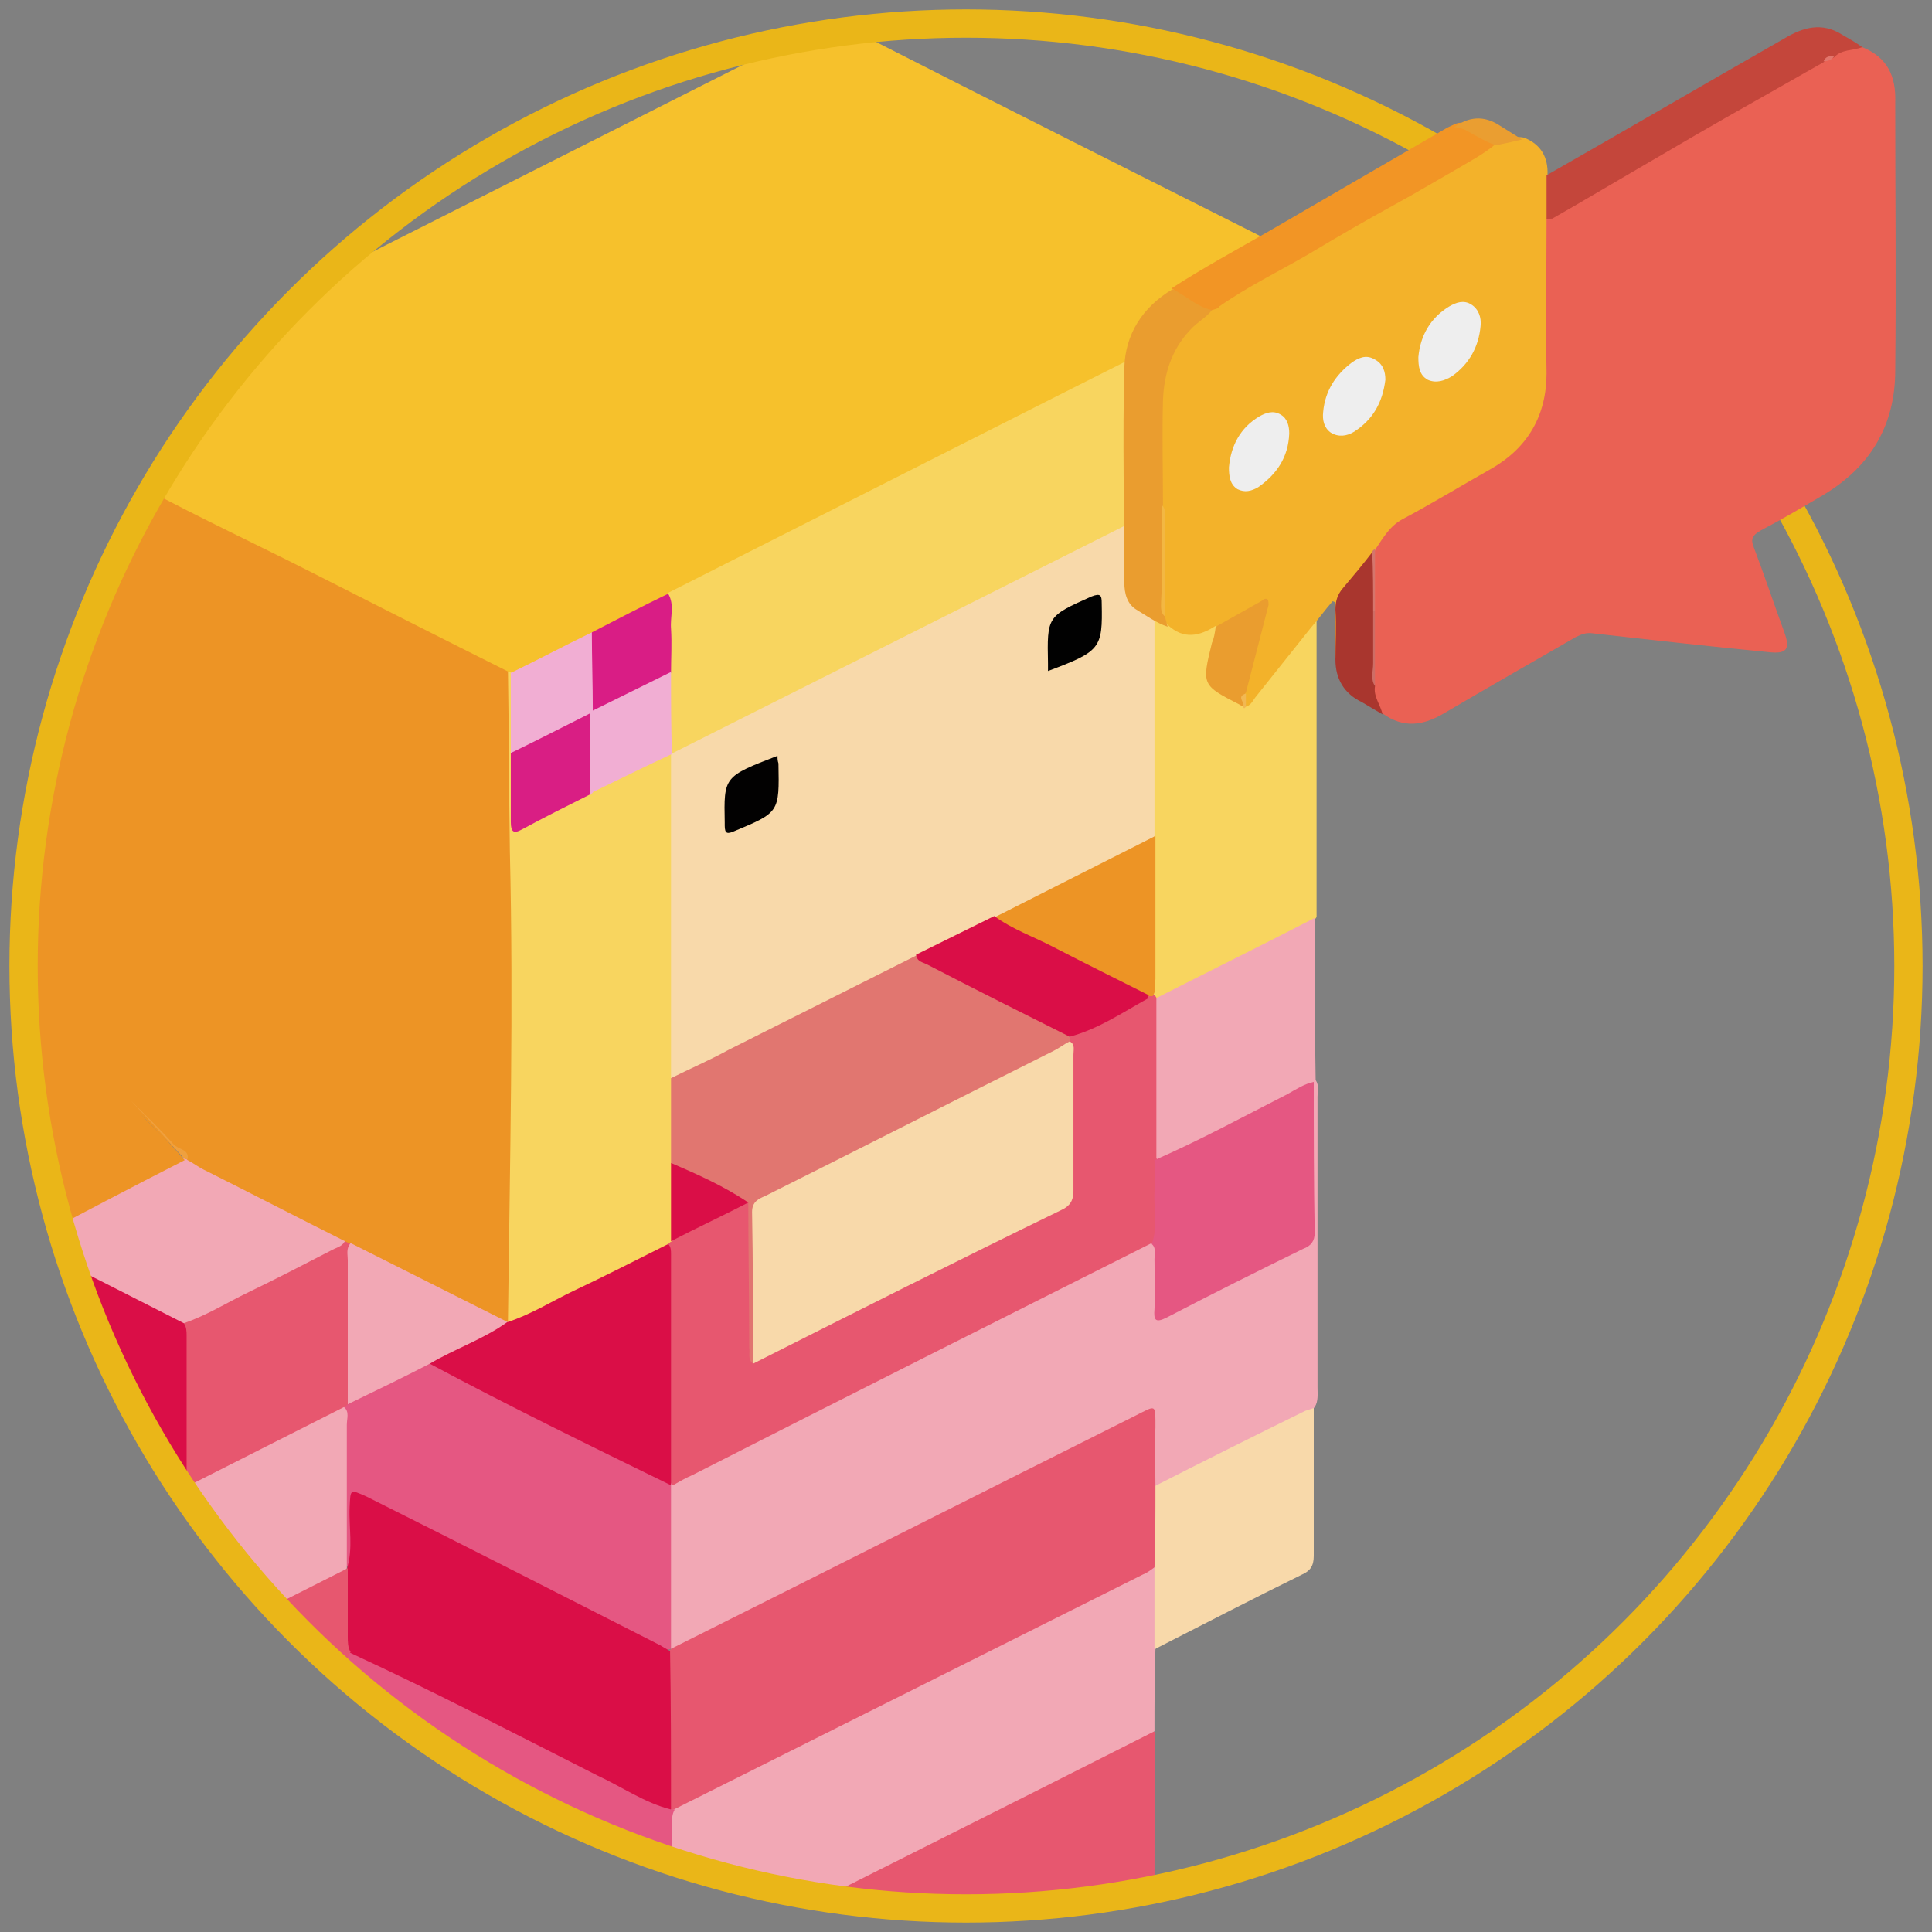 <?xml version="1.0" encoding="utf-8"?>
<!-- Generator: Adobe Illustrator 19.0.0, SVG Export Plug-In . SVG Version: 6.00 Build 0)  -->
<svg version="1.1" xmlns="http://www.w3.org/2000/svg" xmlns:xlink="http://www.w3.org/1999/xlink" x="0px" y="0px"
	 viewBox="0 0 205 205" style="enable-background:new 0 0 205 205;" xml:space="preserve">
<rect x="0" y="0" width="205" height="205" fill="#808080" stroke="none"/>
<style type="text/css">
	.st0{clip-path:url(#XMLID_43_);}
	.st1{fill:#F6C12C;}
	.st2{fill:#F8D55F;}
	.st3{fill:#ECEDEF;}
	.st4{fill:#F2A8B5;}
	.st5{fill:#E7576F;}
	.st6{fill:#F1A484;}
	.st7{fill:#E55782;}
	.st8{fill:#F8C7A9;}
	.st9{fill:#F1A485;}
	.st10{fill:#F8D9AA;}
	.st11{fill:#ED9425;}
	.st12{fill:#F1AED3;}
	.st13{fill:#D91D85;}
	.st14{fill:#6F020A;}
	.st15{fill:#530103;}
	.st16{fill:#8A030A;}
	.st17{fill:#A50613;}
	.st18{fill:#A34B47;}
	.st19{fill:#851F24;}
	.st20{fill:#F19484;}
	.st21{fill:#DA0E47;}
	.st22{fill:#EFA03E;}
	.st23{fill:#EFB09E;}
	.st24{fill:#E17670;}
	.st25{fill:#D91E84;}
	.st26{fill:#020101;}
	.st27{fill:#010101;}
	.st28{fill:#FBE9AB;}
	.st29{fill:none;stroke:#EAB618;stroke-width:3;stroke-miterlimit:10;}
	.st30{fill:#EA6154;}
	.st31{fill:#F3B22A;}
	.st32{fill:#EA9D2F;}
	.st33{fill:#F29525;}
	.st34{fill:#C4463B;}
	.st35{fill:#A9362E;}
	.st36{fill:#EA9E31;}
	.st37{fill:#F2B852;}
	.st38{fill:#CE6D65;}
	.st39{fill:#D5756C;}
	.st40{fill:#E2766C;}
	.st41{fill:#EEEEEE;}
	.st42{fill:#F3B742;}
	.st43{fill:#E2E3E5;}
	.st44{fill:#AEAEAE;}
	.st45{fill:#B1B1B1;}
	.st46{fill:#979797;}
	.st47{fill:#919191;}
	.st48{fill:#929292;}
	.st49{fill:#A5A5A5;}
	.st50{fill:#A2A2A2;}
	.st51{fill:#878787;}
	.st52{fill:#A3A3A3;}
	.st53{fill:#939393;}
	.st54{fill:#E3E2E4;}
	.st55{fill:#B3B5C8;}
	.st56{fill:#4990C7;}
	.st57{fill:#23295C;}
	.st58{fill:#242A5C;}
	.st59{fill:#ABADC0;}
	.st60{fill:#FCFDFD;}
	.st61{fill:#394E5E;}
	.st62{fill:#202F39;}
	.st63{fill:#85CEEF;}
	.st64{fill:#F7F8FB;}
	.st65{fill:#F5F7FA;}
	.st66{fill:#FCFEFD;}
</style>
<g id="Layer_2">
	<g id="XMLID_7_">
		<defs>
			<circle id="XMLID_6_" cx="102.5" cy="102.5" r="100"/>
		</defs>
		<clipPath id="XMLID_43_">
			<use xlink:href="#XMLID_6_"  style="overflow:visible;"/>
		</clipPath>
		<g id="XMLID_5_" class="st0">
			<path id="XMLID_204_" class="st1" d="M2.8,45.4c0.3-0.5,0.9-0.6,1.4-0.9c27.5-13.8,55-27.7,82.5-41.6c1.2-0.6,2-0.6,3.2,0
				c16.1,8.2,32.2,16.3,48.3,24.4c0.5,0.2,1.1,0.3,1.3,1c-0.5,0.7-1.2,0.9-1.9,1.3c-6,3-12.1,5.9-18,9C107.9,44.7,96,50.5,84.2,56.5
				c-4.4,2.3-8.8,4.4-13.2,6.8c-2.6,1.5-5.3,2.7-8,4.1c-3,1.3-5.7,3.1-8.8,4.2c-0.2,0-0.3,0-0.5,0c-4.3-1.9-8.5-4-12.7-6.2
				c-7-3.7-14.2-7.1-21.2-10.8C14.6,51.9,9.3,49.2,4,46.5c-0.4-0.2-0.8-0.4-1.1-0.7C2.8,45.7,2.7,45.5,2.8,45.4z"/>
			<path id="XMLID_203_" class="st2" d="M70.9,62.9c14-7.1,27.9-14.1,41.9-21.2c8.4-4.2,16.7-8.5,25.1-12.7c0.5-0.3,1.1-0.5,1.7-0.7
				c0,0.4,0.1,0.9,0.1,1.3c0,22.2,0,44.5,0,66.7c0,0.3,0,0.7,0,1c-0.3,0.5-0.7,0.8-1.3,1.1c-4.8,2.3-9.4,5-14.2,7.3
				c-0.5,0.3-1.1,0.6-1.7,0.4c-0.3-0.2-0.3-0.5-0.3-0.8c0-5.4-0.1-10.9,0-16.3c0.1-10.7,0-21.3,0-32c0-2-0.1-2.1-1.9-1.2
				c-10.9,5.4-21.8,10.8-32.6,16.3c-4.7,2.4-9.4,4.8-14.1,7.2c-0.7,0.3-1.3,0.8-2.2,0.7c-0.2-0.1-0.3-0.3-0.4-0.5
				c-0.4-2.8-0.1-5.5-0.2-8.3C70.7,68.5,70.5,65.7,70.9,62.9z"/>
			<path id="XMLID_202_" class="st3" d="M122.6,262c5.5,2.8,11,5.7,16.8,8.6c-2.3,1.3-4.4,2.4-6.5,3.5
				c-10.8,5.4-21.6,10.7-32.3,16.2c-11.9,6.1-23.9,12-35.8,18.1c-3.1,1.6-6.1,3.1-9.2,4.7c-1.1,0.6-2,0.6-3.1,0
				c-4.8-2.8-9.9-5-14.8-7.6c-0.9-0.5-1.7-0.5-2.6,0c-4.6,2.4-9.2,4.6-13.8,7c-0.8,0.4-1.5,0.6-2.3,0.2c-5-2.6-10.1-5.1-15.2-7.6
				c-0.2-0.1-0.5-0.2-0.6-0.6c5.3-2.7,10.6-5.5,16.1-8.3c-5.5-2.8-10.8-5.4-16.6-8.3c11.7-5.9,23-11.5,34.2-17.2
				c0.6,0.5,0.5,1.3,0.5,2c0,2,0,3.9,0,5.9c-0.1,2.2,0,4.4-0.1,6.6c-0.1,1.4,0.5,2.2,1.8,2.8c10.5,5.2,20.9,10.4,31.4,15.6
				c0.3,0.1,0.6,0.3,0.9,0.2c5.1-2.3,10.1-5,15.2-7.5c0.9-0.5,1.2-1.2,1.2-2.2c0-2.4,0-4.8-0.1-7.1c0-2,0-4.1,0-6.1
				c0-0.6,0-1.2,0.4-1.8c0.9-0.8,1.7-0.1,2.4,0.3c4.8,2.4,9.7,4.8,14.5,7.2c0.4,0.2,0.7,0.1,1.1-0.1c4.7-2.5,9.5-4.8,14.2-7.1
				c1.3-0.6,1.9-1.5,1.8-2.9c-0.1-2.3,0-4.5-0.1-6.8c0-1.9,0-3.7,0-5.6C122,263.3,122,262.5,122.6,262z"/>
			<path id="XMLID_201_" class="st4" d="M139.6,114.6c0.4,0.6,0.2,1.2,0.2,1.8c0,10.3,0,20.5,0,30.8c0,0.7,0.1,1.5-0.3,2.1
				c-0.4,0.5-0.9,0.8-1.5,1c-4.6,2.3-9.2,4.6-13.8,6.9c-0.6,0.3-1.1,0.7-1.9,0.4c-0.7-1.9-0.2-3.8-0.3-5.8c-0.1-2-0.1-2-1.8-1.1
				c-9.8,4.9-19.7,9.7-29.5,14.8c-5.9,3-11.8,6-17.7,8.9c-0.7,0.3-1.5,1.3-2.3,0c-0.4-2.2-0.2-4.4-0.2-6.6c0-3.2-0.2-6.5,0.1-9.7
				c0.3-1.1,1.3-1.5,2.2-1.9c10.4-5.2,20.8-10.3,31.1-15.6c5.4-2.8,10.8-5.5,16.2-8.2c0.7-0.3,1.3-0.9,2.2-0.6
				c0.6,0.5,0.5,1.2,0.5,1.8c0,1.3,0,2.7,0,4c0,1.8,0.1,1.8,1.6,1c3.5-1.7,7.1-3.5,10.6-5.3c4.5-2.3,3.8-1.2,3.9-6.3
				c0.1-4-0.2-8.1,0.2-12.1C139.3,114.9,139.4,114.7,139.6,114.6z"/>
			<path id="XMLID_200_" class="st4" d="M122.5,201c0,5.4,0,10.7,0.1,16.1c0,1-0.4,1.5-1.2,1.9c-4.7,2.3-9.4,4.7-14.1,7
				c-0.6,0.3-1.1,0.7-1.7,1c-0.5,0.6-1.2,1-1.9,1.4c-5.1,2.6-10.2,5.2-15.4,7.7c-4.9,2.2-9.6,4.8-14.4,7.1c-0.5,0.3-1.1,0.6-1.6,0.8
				c-0.6,0.2-1.1,0.3-1.4-0.4c-0.4-2.6-0.2-5.2-0.2-7.8c0-2.8-0.2-5.7,0.1-8.5c0.2-0.8,0.9-1.1,1.5-1.4
				c16.1-8.2,32.2-16.3,48.4-24.4C121.3,201.2,121.8,200.8,122.5,201z"/>
			<path id="XMLID_199_" class="st5" d="M122.5,201c-11.5,5.8-23.1,11.6-34.6,17.4c-5.5,2.8-11.1,5.6-16.6,8.4
				c-0.1-0.1-0.2-0.1-0.2-0.2c-0.4-0.8-0.3-1.6-0.3-2.4c0-4.8,0-9.5,0-14.3c0-0.2,0.1-0.4,0.2-0.5c3.3-1.8,6.7-3.4,10.1-5.1
				c13.1-6.5,26.1-13.3,39.2-19.8c0.7-0.4,1.4-1,2.3-0.7C122.5,189.5,122.5,195.2,122.5,201z"/>
			<path id="XMLID_198_" class="st4" d="M122.5,183.7c-16.4,8.3-32.8,16.5-49.3,24.8c-0.6,0.3-1.2,0.8-2,0.8
				c-0.5-0.5-0.5-1.1-0.5-1.7c0-4.6,0-9.2,0-13.8c0-0.5,0.1-1,0.3-1.5c0.4-0.7,1.1-1.1,1.8-1.4c16.2-8.1,32.3-16.2,48.5-24.2
				c0.5-0.3,1.2-0.9,1.6,0.1c0.1,2.7,0.6,5.5-0.3,8.2C122.5,177.9,122.5,180.8,122.5,183.7z"/>
			<path id="XMLID_197_" class="st6" d="M36.9,279c0-2.8-0.1-5.5-0.1-8.3c0-5.2,0.1-10.4,0.1-15.6c0-9.4,0-18.7,0-28.1
				c0.6-0.4,1.2,0,1.7,0.3c4.6,2.6,9.5,4.8,14.2,7.3c0.7,0.4,1.4,0.8,1.5,1.7c0.1,1.1,0.1,2.2,0.1,3.3c0,11.8,0,23.5,0,35.3
				c0,1.1,0,2.1,0.2,3.1c0.2,0.4,0.2,0.8,0.1,1.2c-0.1,2.2,0,4.3-0.1,6.5c-0.1,1.7-0.6,2.1-2.1,1.4c-5.1-2.4-10.1-5-15.2-7.6
				C37.2,279.3,37.1,279.1,36.9,279z"/>
			<path id="XMLID_196_" class="st7" d="M53.9,235.7c-2.6-1.6-5.4-2.8-8.1-4.2c-2.9-1.5-5.9-3-8.9-4.5c-2.8-1.4-5.6-2.9-8.4-4.3
				c-0.1-0.9,0.7-1.1,1.3-1.5c1.5-0.8,3-1.6,4.6-2.3c1.6-0.6,2.1-1.7,2-3.3c-0.1-1.9-0.3-3.9,0.2-5.8c0.1-0.2,0.2-0.3,0.4-0.3
				c0.8-0.1,1.4,0.3,2,0.6c4.1,2,8.1,4.1,12.1,6.2c6,3.1,12.1,6.1,18.1,9.1c0.6,0.3,1.3,0.6,1.8,1.2c0,0,0.1,0.1,0.1,0.1
				c0,5.8,0,11.5-0.1,17.3c-0.1,0-0.1,0.1-0.2,0.1c-0.6,0.1-1.1-0.2-1.6-0.4c-4.7-2.4-9.5-4.7-14.2-7.1
				C54.7,236.4,54.2,236.1,53.9,235.7z"/>
			<path id="XMLID_195_" class="st8" d="M88.2,235.7c5.5-2.9,11.2-5.4,16.7-8.5c0.2-0.1,0.4-0.1,0.6-0.2c0,7.9,0,15.7,0,23.6
				c0,0.7-0.1,1.3,0.2,2c0,0.2-0.1,0.3-0.2,0.4c-3.4,2-7.1,3.6-10.6,5.4c-1.8,0.9-3.5,1.8-5.3,2.7c-0.6,0.3-1.4,0.8-1.7-0.4
				c-0.3-1.7-0.1-3.3-0.1-5c0-5.9,0-11.7,0-17.6C87.7,237.3,87.6,236.4,88.2,235.7z"/>
			<path id="XMLID_194_" class="st4" d="M2.8,45.4c0,0.1,0.1,0.2,0.1,0.3c0.7,0.9,0.4,1.9,0.4,2.9c0,26.5,0,53,0,79.6
				c0,2.7,0,2.8,2.5,1.4c4.3-2.3,8.7-4.6,13.2-6.7c0.2-0.1,0.4-0.1,0.5-0.1c0.6,0,1.2,0.3,1.7,0.6c4.6,2.3,9.2,4.6,13.8,6.9
				c0.6,0.3,1.4,0.5,1.6,1.3c-0.1,0.8-0.7,1.1-1.3,1.4c-4.8,2.4-9.5,4.8-14.3,7.2c-0.5,0.3-1.1,0.5-1.8,0.4c-4-1.7-7.9-3.9-11.8-5.8
				c-1.3-0.6-2.6-1.3-3.8-1.9c-0.6,0.5-0.4,1.1-0.4,1.6c0,4.2,0,8.3,0,12.5c0,0.7,0.1,1.4-0.3,2.1c-0.1,0.2-0.3,0.2-0.5,0.2
				c0-6.3,0-12.7,0-19c0-27.6,0-55.3,0-82.9C2.6,46.8,2.3,46,2.8,45.4z"/>
			<path id="XMLID_193_" class="st7" d="M2.6,149.4c0.1,0,0.2,0,0.3,0c0.1,0.1,0.1,0.2,0.2,0.2c0.3,0.6,0.3,1.2,0.3,1.8
				c0,5,0,10,0,15c-0.1,5,0,10-0.1,15c0,1.5,0.5,2.3,1.8,3c4.5,2.2,9.1,4.4,13.5,6.8c0.5,0.3,1.1,0.5,1.4,1.1
				c0.1,0.2,0.2,0.4,0.2,0.6c0.1,5.3,0.2,10.6-0.1,16c-0.6,1.3-1.5,0.5-2.2,0.2c-3.8-1.9-7.6-3.8-11.4-5.7c-1.3-0.7-2.8-1.1-3.8-2.3
				c-0.4-0.4-0.2-1-0.2-1.4C2.6,182.9,2.6,166.1,2.6,149.4z"/>
			<path id="XMLID_192_" class="st3" d="M105.7,252.6c5.7-2.7,11.4-5.4,17.1-8.1c0.5-0.3,1-0.4,1.6-0.1c5.3,2.7,10.5,5.3,15.8,7.9
				c0.1,0,0.1,0.2,0.4,0.5c-6,2.8-12,5.7-18,8.5c-0.7,0.3-1.2-0.1-1.7-0.4c-2.5-1.3-5.1-2.5-7.5-3.8c-2.3-1-4.5-2.2-6.7-3.3
				c-0.5-0.2-1.1-0.4-1.1-1.1C105.6,252.7,105.7,252.7,105.7,252.6z"/>
			<path id="XMLID_191_" class="st9" d="M2.8,201c5.1,2.5,10.3,5.1,15.4,7.6c0.5,0.3,1,0.7,1.7,0.7c0.2,0.1,0.3,0.3,0.4,0.5
				c0.4,3.5,0.1,7,0.2,10.4c0,1.4,0,2.9,0,4.3c0,0.7,0,1.5-0.5,2c-3-1.1-5.8-2.8-8.7-4.2c-2.4-1.2-4.7-2.4-7.2-3.5
				c-0.9-0.4-1.3-1-1.3-2.1C2.8,211.6,2.8,206.3,2.8,201z"/>
			<path id="XMLID_190_" class="st10" d="M122.5,175c0-2.9,0-5.8,0-8.7c-0.4-0.3-0.5-0.8-0.5-1.2c-0.1-2-0.1-4.1,0-6.1
				c0-0.5,0.1-1,0.5-1.3c5.3-2.7,10.7-5.4,16-8c0.3-0.1,0.6-0.2,0.9-0.3c0,5.2,0,10.4,0,15.7c0,1.1-0.4,1.6-1.3,2
				C133,169.6,127.8,172.3,122.5,175z"/>
			<path id="XMLID_189_" class="st4" d="M122.5,106c5.7-2.9,11.4-5.7,17-8.6c0,5.7,0,11.5,0.1,17.2c0,0-0.1,0.1-0.1,0.1
				c-1,1-2.2,1.5-3.4,2.1c-3.9,2.1-7.9,4-11.9,5.9c-0.7,0.3-1.5,1-2.1-0.3c-0.3-5.1-0.1-10.2-0.1-15.3
				C122,106.8,122.2,106.3,122.5,106z"/>
			<path id="XMLID_188_" class="st10" d="M19.8,226.6c0-5.7,0-11.3,0-17c0.3-0.5,0.7-0.8,1.2-1.1c4.7-2.4,9.5-4.7,14.2-7.2
				c0.6-0.3,1.4-1,2,0.1c0.2,2.3,0.1,4.6,0.1,7c0,0.5-0.1,0.9-0.4,1.2c0,2.3-0.1,4.7,0,7c0.1,1.2-0.4,1.7-1.4,2.3
				c-2.3,1.2-4.9,2.1-7,3.7c-1.8,0.2-3,1.5-4.6,2.1C22.5,225.3,21.3,226.3,19.8,226.6z"/>
			<path id="XMLID_187_" class="st8" d="M113.5,256.7c3,1.5,6,3.1,9,4.6c0,0.1,0,0.2,0,0.4c-0.3,0.4-0.7,0.7-1.2,0.9
				c-4.9,2.4-9.8,4.9-14.7,7.4c-0.3,0.1-0.6,0.3-0.9,0.3c-0.2,0-0.3,0-0.5,0c-2.9-1.2-5.7-2.6-8.3-4.2c-0.1-0.2-0.1-0.3-0.1-0.5
				c0.4-0.7,1.1-0.9,1.7-1.2C103.5,261.9,108.6,259.4,113.5,256.7z"/>
			<path id="XMLID_186_" class="st6" d="M105.5,270c5.2-2.6,10.5-5.3,15.7-7.9c0.4-0.2,0.8-0.3,1.2-0.4c0,0.1,0,0.2,0.1,0.3
				c0,2.7-0.1,5.4-0.1,8.1c-0.2,0.4-0.5,0.7-0.9,0.9c-4.8,2.4-9.7,4.9-14.5,7.2c-0.6,0.3-1.4,0.7-1.8-0.3c-0.3-2.2-0.1-4.5-0.1-6.7
				C105.1,270.8,105.2,270.4,105.5,270z"/>
			<path id="XMLID_185_" class="st11" d="M36.6,131.7c-5-2.5-10-5.1-15-7.6c-0.6-0.3-1.1-0.7-1.7-1c-1.8-1.6-3.5-3.4-5-4.9
				c1.4,1.5,3.2,3.1,4.7,4.9c-5.5,2.8-11,5.7-16.7,8.7c0-0.9,0-1.5,0-2.1c0-26.9,0-53.7,0-80.6c0-1.1,0-2.2,0.1-3.3
				c4.3,1.8,8.4,4,12.5,6.1c5.8,3.1,11.8,5.9,17.7,8.9c6.9,3.5,13.8,7,20.8,10.5c0.5,0.5,0.5,1.2,0.5,1.9
				c-0.3,10.2,0.6,20.4,0.4,30.6c-0.1,5,0.1,10,0,15c-0.1,6.5-0.4,13.1-0.3,19.6c0,0.4,0,0.9-0.1,1.3c-0.4,1.2-1.2,0.7-1.9,0.4
				c-4.1-2-8.2-4-12.2-6.1c-1-0.5-1.9-1.1-2.9-1.6C37,132.2,36.8,131.9,36.6,131.7z"/>
			<path id="XMLID_184_" class="st2" d="M53.9,140.3c0-0.1,0-0.2,0-0.3c0.2-16.6,0.6-33.2,0.2-49.7C54,84,54,77.6,53.9,71.3
				c0.1,0,0.2,0,0.3,0c0.5,0.5,0.5,1.2,0.5,1.8c0,2.1,0.1,4.3,0,6.4c0,2.2,0,4.4,0,6.7c0,1.1,0.3,1.4,1.4,0.9c2-1,4.1-2.1,6.1-3.1
				c0.2-0.1,0.4-0.2,0.7-0.3c2.2-1,4.4-2.2,6.6-3.2c0.6-0.3,1.1-0.8,1.9-0.5l0,0c0.5,0.5,0.5,1.2,0.5,1.9c0,10.8,0.1,21.6,0,32.4
				c0.1,3,0.1,6,0,9c0,2.7,0.2,5.4-0.1,8c-0.1,0.3-0.2,0.5-0.4,0.8c-0.2,0.2-0.4,0.4-0.6,0.5c-5.2,2.7-10.3,5.2-15.6,7.8
				c-0.3,0.1-0.6,0.2-1,0.1C54,140.4,53.9,140.4,53.9,140.3z"/>
			<path id="XMLID_183_" class="st12" d="M54.2,79.9c0-2.8,0-5.7,0-8.5c2.9-1.4,5.7-2.9,8.6-4.3c0.7,0.5,0.6,1.3,0.6,2
				c0,2.1,0.1,4.2,0,6.3c0.1,2.3,0,4.5,0,6.8c0,0.7,0,1.3-0.5,1.9c-0.1,0.1-0.2,0.2-0.3,0.3c-0.8-0.8-0.4-1.9-0.5-2.9
				c-0.1-1.3,0-2.6,0-3.8c0-0.9-0.3-1.1-1.1-0.7c-1.6,0.9-3.3,1.6-4.9,2.5C55.6,79.8,55,80.4,54.2,79.9z"/>
			<path id="XMLID_182_" class="st13" d="M62.9,75.4c0-2.8-0.1-5.6-0.1-8.3c2.7-1.4,5.4-2.8,8.1-4.1c0.7,1.2,0.2,2.4,0.3,3.7
				c0.1,1.6,0,3.2,0,4.7c-2.4,1.8-5,3-7.7,4.2C63.3,75.6,63,75.5,62.9,75.4z"/>
			<path id="XMLID_181_" class="st10" d="M71.2,114.4c0-11.5,0-22.9,0-34.4c16.5-8.3,33-16.6,49.5-24.9c1.8-0.9,1.8-0.9,1.8,1.1
				c0,10.8,0,21.7,0,32.5c-0.4,0.7-1.1,1-1.8,1.4c-5,2.5-10.1,5-15.1,7.6c-2.8,1.2-5.4,2.9-8.2,4.2c-8.1,4.2-16.3,8.2-24.5,12.3
				C72.4,114.4,71.9,114.8,71.2,114.4z"/>
			<path id="XMLID_180_" class="st5" d="M70.9,132c0.1-0.1,0.2-0.2,0.4-0.3c0.2-0.5,0.7-0.8,1.2-1.1c1.9-0.9,3.7-1.9,5.6-2.8
				c0.6-0.3,1.3-0.7,1.8,0.2c0.3,4.5,0.1,9.1,0.2,13.6c0,0.7-0.2,1.3,0.2,1.9c0.7,0.4,1.2-0.1,1.7-0.4c9.9-5,19.8-9.9,29.8-14.9
				c1.3-0.6,1.8-1.4,1.8-2.8c-0.1-5,0.1-10-0.1-15c0-0.2,0-0.3,0.1-0.5c2.7-1.6,5.7-2.7,8.4-4.4c0.2,0,0.3,0,0.5,0.1
				c0.1,0.1,0.2,0.2,0.2,0.3c0,5.7,0,11.3,0,17c0.4,0.5,0.5,1.1,0.5,1.7c0,1.8,0,3.6,0,5.4c0,0.7,0,1.5-0.8,1.8
				c-16.3,8.2-32.6,16.4-48.9,24.7c-0.7,0.3-1.4,0.7-2.1,1.1c-0.1-0.1-0.2-0.2-0.2-0.2c-0.4-0.7-0.3-1.4-0.3-2.1
				c0-7.2,0-14.4,0-21.6C70.7,133.2,70.7,132.6,70.9,132z"/>
			<path id="XMLID_179_" class="st11" d="M122.3,105.7c-0.1,0-0.3,0-0.4,0c-0.7,0.2-1.2-0.2-1.7-0.4c-4.3-2.2-8.7-4.3-13-6.5
				c-0.7-0.3-1.5-0.6-1.6-1.5c5.7-2.9,11.3-5.7,17-8.6c0,5.1,0,10.2,0,15.2C122.5,104.5,122.7,105.2,122.3,105.7z"/>
			<path id="XMLID_178_" class="st12" d="M62.9,75.4c2.8-1.4,5.5-2.7,8.3-4.1c0,2.9,0,5.8,0.1,8.7c-2.8,1.3-5.6,2.7-8.3,4
				C62.9,81.1,62.9,78.3,62.9,75.4z"/>
			<path id="XMLID_177_" class="st14" d="M36.9,279c0.7-0.2,1.2,0.3,1.7,0.5c4.7,2.3,9.3,4.7,14,7c1.2,0.6,1.6,0.5,1.6-0.9
				c0-2.2-0.2-4.4,0.1-6.6c0.3-0.2,0.6-0.2,0.9-0.1c2.4,1.1,4.8,2.3,7.1,3.6c0.2,0.1,0.4,0.4,0.5,0.6c0.4,2.1,0.2,4.2,0.2,6.3
				c0,1.3,0.4,2.1,1.6,2.6c1.7,0.8,3.4,1.9,5.1,2.7c0.7,0.3,1.4,0.7,1.6,1.6c0.2,2.1,0.1,4.2,0,6.3c0,0.6,0.1,1.4-0.9,1.5
				c-7.6-3.8-15.3-7.6-22.9-11.4c-3.2-1.6-6.3-3.2-9.5-4.8c-0.9-0.4-1.2-0.9-1.2-1.9C37,283.7,36.9,281.3,36.9,279z"/>
			<path id="XMLID_176_" class="st15" d="M96.8,265.7c0,0.1,0,0.2,0.1,0.3c0.8,1.6,0.5,3.4,0.3,5c-0.2,2.3,0.7,3.5,2.8,4.4
				c1.9,0.8,3.8,1.5,5.3,2.9c0.1,0.2,0.2,0.4,0.2,0.5c0.2,2.2,0.1,4.4,0.1,6.6c0,0.5,0,1.1-0.5,1.5c-5.1-2.5-10.2-5-15.3-7.5
				c-0.4-0.2-0.9-0.4-1.3-0.6c-0.3-0.1-0.6-0.1-0.9-0.2c-2.7-1.4-5.3-2.6-8-4c-2.5-0.9-4.8-2.2-7.2-3.4c-0.7-0.3-1.3-0.8-1.6-1.6
				c-0.3-2.5-0.3-5,0-7.6c0.7-1.2,1.6-0.4,2.3-0.1c4.4,2.1,8.7,4.3,13.1,6.5c0.5,0.3,1,0.7,1.7,0.5c0.4-1.9,0.1-3.7,0.2-5.6
				c0.1-2,0.5-2.3,2.3-1.3C92.5,263.3,95,264,96.8,265.7z"/>
			<path id="XMLID_175_" class="st6" d="M87.9,278.4c0.3,0,0.5,0.2,0.7,0.5c-0.7,1.3-0.2,2.7-0.3,4c-0.1,1.5,0,3,0,4.4
				c-0.2,0.4-0.5,0.7-0.9,0.9c-5.3,2.6-10.5,5.4-16,7.9c-0.2,0-0.3-0.1-0.4-0.2c-2-1-3.9-2.3-6-3.1c-1.9-0.8-2.5-1.9-2.3-3.9
				c0.1-2,0.2-4-0.1-6c0.1-0.1,0.3-0.1,0.5-0.1c2.4,0.9,4.6,2.2,6.8,3.3c1,0.5,1.9,0.5,3,0C77.7,283.4,82.8,280.9,87.9,278.4z"/>
			<path id="XMLID_174_" class="st16" d="M105.6,278.4c4.8-2.4,9.7-4.8,14.5-7.2c0.8-0.4,1.6-0.8,2.4-1.1c0,2.5,0,5.1,0.1,7.6
				c0,0.7-0.2,1.1-0.9,1.4c-5.3,2.6-10.5,5.3-15.8,7.9c-0.8-0.1-0.5-0.7-0.5-1.1c0-2.3,0-4.6,0-6.9
				C105.4,278.8,105.4,278.6,105.6,278.4z"/>
			<path id="XMLID_173_" class="st17" d="M71.2,295.9c5.7-2.9,11.3-5.7,17-8.6c0,2.5,0,5.1,0.1,7.6c0,0.6-0.2,1-0.8,1.3
				c-5.3,2.7-10.7,5.4-16,8c-0.1,0-0.2,0-0.3,0C70.9,301.5,71,298.7,71.2,295.9z"/>
			<path id="XMLID_172_" class="st18" d="M105.5,278.6c0,2.3,0,4.5,0,6.8c0,0.5-0.2,1.1,0.3,1.6c-0.2,0.2-0.4,0.4-0.7,0
				c0-2.8,0-5.6,0-8.4C105.3,278.5,105.4,278.5,105.5,278.6z"/>
			<path id="XMLID_171_" class="st19" d="M71.2,295.9c0,2.8,0,5.6,0,8.4c-0.3,0.1-0.6,0-0.8-0.3c0.6-0.4,0.4-1.1,0.4-1.7
				c0-2.2,0-4.3,0.1-6.5C71,295.9,71.1,295.9,71.2,295.9z"/>
			<path id="XMLID_170_" class="st5" d="M122.6,157.7c0,2.9,0,5.8-0.1,8.6c-0.4,0.3-0.8,0.6-1.3,0.8c-16.6,8.3-33.1,16.6-49.7,24.9
				c-0.2,0.1-0.4,0-0.5-0.2c-0.3-0.5-0.3-1-0.3-1.5c0-4.6,0-9.2,0-13.8c0-0.4,0-0.8,0.2-1.1c0.1-0.2,0.2-0.4,0.4-0.5
				c16.4-8.2,32.8-16.5,49.2-24.7c2.2-1.1,2.1-1.3,2.1,1.3C122.5,153.6,122.6,155.6,122.6,157.7z"/>
			<path id="XMLID_169_" class="st7" d="M71.2,157.7c0,5.7,0,11.5,0,17.2c0,0-0.1,0.1-0.1,0.1c-0.9,0.2-1.5-0.4-2.2-0.7
				c-9.7-4.8-19.5-9.7-29.1-14.7c-0.3-0.2-0.7-0.3-1-0.5c-0.8-0.5-1.2-0.2-1.2,0.7c0,1.6,0,3.2,0,4.8c0,0.5,0,1-0.3,1.4
				c-0.4,0.4-0.6,0.1-0.7-0.2c-0.4-1.4-0.2-2.7-0.2-4.1c0-4,0-8.1,0-12.1c0-0.3,0-0.6,0.2-0.8c2.9-1.6,5.7-3.4,8.9-4.4
				c0.6,0.1,1.1,0.4,1.7,0.7c7.4,3.7,14.7,7.4,22.1,11c0.7,0.3,1.4,0.6,1.9,1.3C71.2,157.6,71.2,157.7,71.2,157.7z"/>
			<path id="XMLID_168_" class="st7" d="M122.2,132c0.7-1.8,0.2-3.7,0.3-5.5c0.1-1.1,0-2.3,0-3.4c4.8-2.1,9.4-4.6,14.1-7
				c0.9-0.5,1.8-1.1,2.8-1.3c0,5.3,0,10.6,0.1,16c0,0.9-0.4,1.4-1.2,1.7c-4.9,2.4-9.7,4.8-14.5,7.3c-1.2,0.6-1.4,0.3-1.3-0.9
				c0.1-1.8,0-3.5,0-5.3C122.5,133,122.7,132.4,122.2,132z"/>
			<path id="XMLID_167_" class="st20" d="M88.1,269.9c-5.1-2.6-10.3-5.2-15.4-7.7c-0.5-0.2-0.9-0.7-1.5-0.6
				c-0.6-0.6-0.5-1.4-0.5-2.2c0-4.4,0-8.8,0-13.3c0-0.8,0-1.6,0.5-2.2c0,0,0,0,0,0c5.1-2.6,10.2-5.1,15.4-7.7c0.5-0.3,1-0.7,1.7-0.7
				c0,8.6,0,17.2,0,25.8C88.4,264.3,88.6,267.1,88.1,269.9z"/>
			<path id="XMLID_166_" class="st7" d="M71.2,192c0.1,0,0.2,0,0.4,0c-0.3,0.5-0.3,1-0.3,1.6c0,5.2,0,10.5,0,15.7
				c-0.1,0-0.2,0-0.3,0c-0.9,0.3-1.5-0.3-2.2-0.6c-9.5-4.7-19-9.5-28.5-14.3c-0.2-0.1-0.5-0.3-0.7-0.4c-1.6-0.8-1.8-0.7-1.8,1.1
				c0,4.1,0,8.2,0,12.3c0,0.8,0.2,1.6-0.4,2.2c-0.1,0-0.2,0-0.3,0c0-2.9-0.1-5.7-0.1-8.6c-0.4-0.5-0.4-1.1-0.4-1.7
				c0-5.2-0.1-10.4,0-15.5c0.1-2.8-0.4-5.6,0.3-8.3c0.6-0.7,1.3-0.4,2,0c8.4,4.3,17,8.3,25.3,12.8C66.3,189.5,68.9,190.5,71.2,192z"
				/>
			<path id="XMLID_165_" class="st21" d="M37.2,209.7c0-5.2,0-10.3,0-15.5c0-1.4,0.3-1.6,1.6-1c10.7,5.4,21.4,10.8,32.2,16.1
				c0.2,0.5,0.3,0.9,0.3,1.4c0,5.3,0,10.5,0,15.8c-0.6,0.1-1-0.3-1.5-0.6C58.8,220.6,48,215.1,37.2,209.7z"/>
			<path id="XMLID_164_" class="st10" d="M71.2,244c0,5.9,0,11.8,0,17.6c0,2.8,0,5.6,0,8.3c-0.2,0.6-0.7,0.8-1.2,1.1
				c-4.6,2.3-9.3,4.7-13.9,7c-0.5,0.2-1,0.6-1.6,0.3c-1.1-0.3-0.6-1.2-0.6-1.8c0-13.6,0-27.3,0-40.9c3.3,1.3,6.3,3.1,9.4,4.6
				C65.9,241.4,68.4,243,71.2,244z"/>
			<path id="XMLID_163_" class="st17" d="M54.5,278.3c5.6-2.8,11.1-5.6,16.7-8.3c2.8,1.6,5.6,3.1,8.6,4.3c-1.2,1.4-3.1,1.9-4.6,2.8
				c-3.6,2-7.3,3.7-10.9,5.5c-0.4,0.2-0.9,0.4-1.4,0.4c-0.1,0-0.3,0-0.4,0c-2.7-1.3-5.4-2.6-8.2-4C54.4,278.8,54.4,278.6,54.5,278.3
				z"/>
			<path id="XMLID_162_" class="st16" d="M88.1,269.9c0-2.8,0.1-5.7,0.1-8.5c5.8-2.9,11.5-5.8,17.3-8.8c2.7,1.3,5.3,2.7,8,4
				c0.2,0.9-0.7,0.9-1.2,1.1c-5.2,2.6-10.3,5.3-15.5,7.9c-2.7-1.3-5.4-2.5-8.3-3.9c0,2.3,0,4.4,0,6.5
				C88.5,268.8,88.8,269.5,88.1,269.9z"/>
			<path id="XMLID_161_" class="st5" d="M36.9,149c-0.1,0.1-0.2,0.2-0.3,0.3c-0.1,0.7-0.8,0.9-1.3,1.2c-4.6,2.3-9.2,4.6-13.8,6.9
				c-0.5,0.3-1.1,0.7-1.7,0.3c-0.1-0.2-0.2-0.3-0.3-0.5c-0.2-5.6-0.3-11.2,0-16.8c2.4-0.8,4.6-2.2,6.9-3.3c2.9-1.4,5.8-2.9,8.7-4.4
				c0.5-0.3,1.2-0.4,1.5-1c0.2,0.1,0.4,0.2,0.6,0.3c0.3,0.9,0.2,1.9,0.2,2.8c0,4,0,7.9,0,11.9C37.4,147.5,37.5,148.3,36.9,149z"/>
			<path id="XMLID_160_" class="st21" d="M19.5,140.4c0.3,0.4,0.3,0.9,0.3,1.4c0,5.3,0,10.5,0,15.8c-0.7,0.4-1.2-0.1-1.7-0.3
				c-4.6-2.3-9.3-4.6-13.9-6.9c-0.5-0.2-1-0.5-1.3-1c0,0,0,0,0,0c0-5.7,0-11.4,0-17.4C8.5,134.8,14,137.6,19.5,140.4z"/>
			<path id="XMLID_159_" class="st22" d="M19.6,123c-1.9-2.1-3.8-4.2-5.7-6.2c0,0,0,0,0,0c1.5,1.5,3.1,3,4.5,4.6
				c0.5,0.6,1.7,0.5,1.5,1.6C19.8,123,19.7,123,19.6,123z"/>
			<path id="XMLID_158_" class="st4" d="M36.9,183.7c0,5.8-0.1,11.6-0.1,17.3c-5.6,2.9-11.3,5.7-16.9,8.6c0-0.1,0-0.2,0-0.3
				c0-5.8,0-11.5,0-17.3c0-0.1,0.1-0.1,0.1-0.2c1.3-1,2.9-1.6,4.4-2.4c3.5-1.8,7-3.5,10.5-5.2C35.5,183.9,36.1,183.4,36.9,183.7z"/>
			<path id="XMLID_157_" class="st7" d="M2.9,149.3c4.8,2.4,9.7,4.8,14.5,7.1c0.8,0.4,1.6,0.7,2.4,1.1c0,0,0.1,0.1,0.1,0.1
				c0.4,0.3,0.5,0.8,0.5,1.2c0,5.2,0.2,10.3-0.1,15.5c-0.2,0.7-0.7,0.8-1.3,0.5c-5.4-2.7-10.9-5.1-16-8.2
				C2.9,160.9,2.9,155.1,2.9,149.3z"/>
			<path id="XMLID_156_" class="st21" d="M2.9,166.8c0.7-0.1,1.1,0.3,1.7,0.6c5.1,2.5,10.2,5.1,15.3,7.6c0.1,0.1,0.1,0.2,0.2,0.3
				c0.3,0.6,0.3,1.2,0.3,1.8c0,4.3,0,8.6,0,13c0,0.7,0,1.4-0.5,2.1c0,0,0,0,0,0c-1.2,0-2-0.9-3-1.4c-4.2-2.1-8.4-4.2-12.7-6.3
				c-1-0.5-1.4-1-1.4-2.2C2.9,177.1,2.9,171.9,2.9,166.8z"/>
			<path id="XMLID_155_" class="st20" d="M105.2,278.4c-2.5-1.2-5-2.5-7.6-3.7c-0.6-0.3-0.8-0.7-0.8-1.3c0-2.5,0.1-5,0.1-7.4
				c2.8,1.3,5.5,2.7,8.3,4C105.4,272.8,105.5,275.6,105.2,278.4z"/>
			<path id="XMLID_154_" class="st23" d="M105.2,278.4c0-2.8,0-5.6,0-8.4c0.1,0,0.2,0,0.4,0c0,2.8,0,5.6,0,8.4c0,0.1,0,0.2-0.1,0.2
				c0,0-0.1,0-0.1,0s-0.1,0-0.1,0C105.2,278.6,105.2,278.5,105.2,278.4z"/>
			<path id="XMLID_153_" class="st4" d="M36.9,149c0-5.1,0-10.2,0-15.3c0-0.6-0.2-1.2,0.3-1.8c5.6,2.8,11.1,5.6,16.7,8.4
				c0,0,0,0,0,0c0.1,0.2,0,0.5-0.2,0.6c-2.6,1.4-5.1,3.1-8.1,3.8C42.7,146.2,39.8,147.6,36.9,149z"/>
			<path id="XMLID_152_" class="st24" d="M79.9,144.7c-0.6-0.5-0.3-1.1-0.4-1.7c0-5.1-0.1-10.2-0.1-15.4c-2.8-1.2-5.7-2.5-8.2-4.2
				c0-3,0-6,0-9c2-1,4.1-1.9,6.1-3c6.6-3.3,13.3-6.7,19.9-10c4.8,2.4,9.7,4.9,14.5,7.3c0.7,0.3,1.5,0.5,1.8,1.4c0,0.1,0,0.2,0,0.3
				c-0.1,1-1,1.1-1.7,1.4c-8.3,4.2-16.7,8.4-25,12.5c-1.7,0.8-3.3,1.9-5,2.7c-1.2,0.5-1.6,1.3-1.6,2.6c0.1,4.3,0,8.5,0,12.8
				C80.3,143.2,80.4,144,79.9,144.7z"/>
			<path id="XMLID_151_" class="st21" d="M45.6,144.7c2.7-1.6,5.7-2.6,8.2-4.4c2.5-0.8,4.7-2.2,7-3.3c3.4-1.6,6.7-3.3,10.1-5
				c0.3,0.3,0.3,0.7,0.3,1.1c0,8.2,0,16.3,0,24.5C62.6,153.4,54,149.2,45.6,144.7z"/>
			<path id="XMLID_150_" class="st25" d="M54.2,79.9c2.7-1.3,5.4-2.7,8.4-4.2c0,3,0,5.8,0,8.6c-2.4,1.2-4.8,2.4-7.2,3.7
				c-0.9,0.5-1.2,0.3-1.2-0.8C54.2,84.8,54.2,82.3,54.2,79.9z"/>
			<path id="XMLID_149_" class="st21" d="M71.2,123.4c2.8,1.2,5.7,2.5,8.2,4.2c-2.7,1.4-5.5,2.7-8.2,4.1
				C71.2,128.9,71.2,126.1,71.2,123.4z"/>
			<path id="XMLID_148_" class="st21" d="M113.5,110c-5-2.5-10-5-15-7.6c-0.5-0.3-1.2-0.3-1.3-1.1c2.8-1.4,5.5-2.7,8.3-4.1
				c1.9,1.4,4.2,2.2,6.3,3.3c3.3,1.7,6.7,3.4,10.1,5.1c-0.1,0.2-0.1,0.4-0.2,0.4C119,107.5,116.5,109.2,113.5,110z"/>
			<path id="XMLID_41_" class="st26" d="M82.5,80.2c0,0.3,0,0.5,0.1,0.8c0.1,5.2,0.1,5.2-4.7,7.2c-0.7,0.3-1,0.3-1-0.6
				c0-0.1,0-0.2,0-0.3C76.8,82.4,76.8,82.4,82.5,80.2z"/>
			<path id="XMLID_40_" class="st27" d="M111.2,71.2c0-0.4,0-0.6,0-0.8c-0.1-5-0.1-5,4.6-7.1c1-0.4,1.1-0.1,1.1,0.7
				C117,68.8,116.8,69.1,111.2,71.2z"/>
			<path id="XMLID_39_" class="st10" d="M79.9,144.7c0-5.4,0-10.8-0.1-16.1c0-1.1,0.7-1.4,1.4-1.7c10.2-5.1,20.4-10.3,30.6-15.4
				c0.6-0.3,1.1-0.7,1.7-1c0.6,0.3,0.4,0.9,0.4,1.4c0,4.8,0,9.7,0,14.5c0,1-0.4,1.6-1.3,2C101.7,133.7,90.8,139.2,79.9,144.7z"/>
			<path id="XMLID_38_" class="st28" d="M62.8,283c5.7-2.9,11.3-5.8,17-8.7c2.7,1.4,5.4,2.7,8.1,4.1c0,0.6-0.6,0.7-1,1
				c-4.8,2.5-9.6,4.9-14.4,7.4c-0.9,0.5-1.6,0.5-2.4,0C67.6,285.4,65.1,284.5,62.8,283z"/>
			<path id="XMLID_37_" class="st21" d="M71.2,192c-2.8-0.7-5.2-2.4-7.8-3.6c-8.7-4.4-17.3-8.9-26.2-13c-0.5-0.2-0.7-0.5-0.8-1
				c-0.1-2.6-0.4-5.2,0.2-7.7c0.1-0.1,0.1-0.2,0.2-0.2c0.7-2.2,0.2-4.4,0.3-6.6c0.1-1.9,0-1.9,1.8-1.1c10.4,5.2,20.8,10.5,31.2,15.8
				c0.3,0.2,0.7,0.4,1,0.6C71.2,180.7,71.2,186.3,71.2,192z"/>
			<path id="XMLID_36_" class="st4" d="M19.9,175c0-5.8,0-11.5,0-17.3c5.5-2.8,11.1-5.6,16.6-8.4c0.6,0.5,0.3,1.2,0.3,1.9
				c0,5.1,0,10.1,0,15.2c0,0,0,0,0,0c-0.3,0.5-0.7,0.8-1.2,1.1c-4.8,2.2-9.3,4.9-14,7.2C21.1,174.8,20.6,175.3,19.9,175L19.9,175z"
				/>
			<path id="XMLID_35_" class="st5" d="M19.9,175c5.7-2.9,11.3-5.7,17-8.6c0,2.4,0,4.8,0,7.2c0,0.6,0,1.2,0.3,1.7
				c-0.7,0.9-0.3,2-0.3,3c-0.1,1.8,0,3.6,0,5.4c-5.1,2.5-10.2,5.1-15.3,7.6c-0.5,0.3-1.1,0.5-1.7,0.7
				C19.9,186.3,19.9,180.7,19.9,175z"/>
		</g>
	</g>
</g>
<g id="Layer_3">
	<circle id="XMLID_8_" class="st29" cx="102.5" cy="102.5" r="100"/>
</g>
<g id="Layer_1">
	<g id="XMLID_3_">
		<path id="XMLID_147_" class="st30" d="M197.6,5c2.7,1.1,3.6,3.1,3.5,5.9c0,9.5,0.1,19,0,28.4c0,5.8-2.6,10.2-7.6,13.2
			c-2.2,1.3-4.4,2.6-6.7,3.8c-0.8,0.5-1.1,0.8-0.7,1.8c1.1,2.9,2.1,5.9,3.2,8.9c0.7,1.9,0.3,2.4-1.6,2.2c-6.2-0.6-12.5-1.3-18.7-2
			c-0.7-0.1-1.2,0.1-1.8,0.4c-4.7,2.7-9.4,5.4-14,8.1c-2.2,1.3-4.3,1.6-6.5,0c-0.9-0.9-1.3-2-1.2-3.2c0-2.6,0-5.1,0-7.7
			c0-2.1-0.1-4.2,0-6.4c0.5-1.6,1.6-2.8,3-3.6c3-1.8,6.1-3.6,9.2-5.3c2.5-1.4,4.3-3.3,5.3-5.9c0.4-1.1,0.7-2.2,0.7-3.3
			c0-5,0-10,0-15c0-0.6-0.1-1.3,0.2-1.9c0.6-0.9,1.7-1.2,2.6-1.7c8.8-5.1,17.6-10.2,26.4-15.3c0.2-0.1,0.3-0.2,0.5-0.2
			c0.5-0.1,0.9-0.3,1.2-0.6C195.4,4.9,196.5,4.8,197.6,5z"/>
		<path id="XMLID_146_" class="st31" d="M164.1,23.3c0,5.4-0.1,10.9,0,16.3c0,4.5-2,7.9-5.8,10.1c-3.2,1.8-6.3,3.7-9.5,5.4
			c-1.3,0.7-2,1.9-2.8,3.1c-0.1,0.2-0.2,0.4-0.3,0.6c-0.6,1.3-1.7,2.3-2.5,3.4c-0.7,0.9-1,1.8-1,2.9c0,1.2,0,2.4,0,3.5
			c0,0.5,0.1,1-0.5,1.3c0-2,0-4,0-6c-0.1,0-0.2-0.1-0.3-0.1c-0.8,0.9-1.5,1.9-2.3,2.8c-2,2.5-3.9,4.9-5.9,7.4
			c-0.3,0.4-0.5,0.9-1.1,1c-0.3-0.4-0.4-0.8-0.3-1.3c0.6-3.2,1.6-6.3,2.3-9.6c-1.4,0.5-2.5,1.3-3.6,1.9c-0.5,0.2-0.9,0.7-1.5,0.4
			c-1.7,1.1-3.4,1.5-5.1-0.1c-0.3-0.4-0.6-0.8-0.6-1.3c-0.1-3.2,0-6.4,0-9.6c0-0.6,0-1.2-0.1-1.8c-0.2-4.1-0.3-8.3,0-12.4
			c0.3-3.6,2.1-6.5,5.2-8.4c10.1-6,20.4-11.7,30.5-17.7c0.9-0.3,1.8-0.7,2.8-0.5c1.8,0.7,2.6,2.1,2.5,4
			C164.7,20.2,164.7,21.7,164.1,23.3z"/>
		<path id="XMLID_139_" class="st32" d="M123.6,65.4c0.1,0.4,0.2,0.7,0.3,1.1c-1.2-0.4-2.3-1.2-3.3-1.8c-1-0.6-1.3-1.7-1.3-2.9
			c0-7.6-0.2-15.2,0-22.8c0.1-3.5,1.9-6.4,5.1-8.3c1.7,0.2,2.9,1.4,4.2,2.2c-0.6,0.8-1.6,1.3-2.3,2.1c-2,2.1-2.8,4.7-2.9,7.5
			c-0.1,3.7,0,7.4,0,11.1c0.3,3.3,0.1,6.5,0.1,9.8C123.5,64.1,123.4,64.7,123.6,65.4z"/>
		<path id="XMLID_138_" class="st33" d="M128.6,32.9c-1-0.2-1.9-0.8-2.8-1.4c-0.5-0.3-0.9-0.6-1.5-0.9c3.4-2.2,6.9-4.1,10.4-6.1
			c6.2-3.6,12.4-7.2,18.6-10.8c0.3-0.2,0.6-0.3,1-0.5c0.6-0.3,1.2-0.2,1.7,0.2c0.9,0.6,2.1,0.9,2.8,1.8c-1.4,1.2-3,2-4.5,2.9
			c-2.1,1.2-4.1,2.4-6.3,3.6c-3.1,1.7-6.2,3.5-9.2,5.3c-3.1,1.8-6.4,3.4-9.4,5.5C129.2,32.8,128.9,32.8,128.6,32.9z"/>
		<path id="XMLID_137_" class="st34" d="M164.1,23.3c0-1.6,0-3.1,0-4.7c8.4-4.8,16.8-9.7,25.2-14.5c2-1.2,4-1.8,6.2-0.4
			c0.7,0.4,1.4,0.8,2.1,1.3c-1,0.4-2.2,0.2-3,1.1c-0.4,0.2-0.8,0.2-1.1,0.5c-2.5,1.4-4.9,2.8-7.4,4.2c-4.1,2.3-8.2,4.7-12.3,7.1
			c-3.1,1.8-6.1,3.6-9.1,5.3C164.5,23.2,164.3,23.2,164.1,23.3z"/>
		<path id="XMLID_136_" class="st35" d="M141.7,70c0-1.8,0.1-3.6,0-5.3c0-0.9,0.2-1.6,0.8-2.3c1.1-1.3,2.1-2.5,3.1-3.8
			c0.4,2.1,0.1,4.2,0.2,6.2c0.1,2.7-0.2,5.3,0.1,8c-0.2,1.1,0.6,2,0.8,3c-0.7-0.4-1.5-0.9-2.2-1.3C142.6,73.6,141.7,72,141.7,70z"/>
		<path id="XMLID_135_" class="st32" d="M129,66.5c1.6-0.9,3.2-1.8,4.8-2.7c0.2-0.1,0.4-0.4,0.7-0.2c0.1,0.1,0.1,0.4,0.1,0.6
			c-0.8,3.1-1.6,6.2-2.4,9.3c-0.5,0.4,0.1,1-0.3,1.4c-0.1,0-0.2,0-0.3-0.1c-4.1-2.1-4.1-2.1-3-6.6C128.8,67.8,128.9,67.2,129,66.5z"
			/>
		<path id="XMLID_131_" class="st36" d="M158.8,15.4c-0.9-0.2-1.6-0.7-2.4-1.1c-0.7-0.4-1.3-0.8-2.1-0.8c1.5-1.1,3.1-1.3,4.8-0.2
			c0.8,0.5,1.6,1,2.4,1.5C160.7,15,159.8,15.2,158.8,15.4z"/>
		<path id="XMLID_123_" class="st37" d="M131.9,75c0.3-0.4-0.8-1.1,0.3-1.4c0,0.5,0,0.9,0,1.4C132,75.2,132,75.2,131.9,75z"/>
		<path id="XMLID_121_" class="st38" d="M145.9,72.8c-0.5-0.7-0.2-1.6-0.2-2.4c0-1.9,0-3.7,0-5.6c0.1-0.1,0.2-0.1,0.2,0
			C145.9,67.5,145.9,70.2,145.9,72.8z"/>
		<path id="XMLID_120_" class="st39" d="M145.9,64.8c-0.1,0-0.2,0-0.2,0c0-2.1,0-4.2-0.1-6.3c0.1-0.1,0.2-0.2,0.3-0.3
			C145.9,60.4,145.9,62.6,145.9,64.8z"/>
		<path id="XMLID_119_" class="st40" d="M193.5,6.5c0.2-0.5,0.6-0.6,1.1-0.5C194.3,6.4,193.9,6.5,193.5,6.5z"/>
		<path id="XMLID_118_" class="st41" d="M150.5,37.9c0.2-2.3,1.3-4.2,3.3-5.4c0.7-0.4,1.5-0.7,2.3-0.2c0.8,0.5,1.1,1.4,1,2.3
			c-0.2,2.2-1.2,4-3,5.3c-0.8,0.5-1.7,0.8-2.6,0.4C150.6,39.8,150.5,38.9,150.5,37.9z"/>
		<path id="XMLID_117_" class="st41" d="M130.4,49.6c0.2-2.3,1.2-4.2,3.2-5.4c0.7-0.4,1.5-0.7,2.3-0.2c0.7,0.4,0.9,1.2,0.9,2
			c-0.1,2.5-1.3,4.3-3.3,5.7c-0.7,0.4-1.4,0.6-2.2,0.2C130.5,51.4,130.4,50.5,130.4,49.6z"/>
		<path id="XMLID_116_" class="st41" d="M147,40.3c-0.3,2.4-1.3,4.2-3.3,5.5c-0.8,0.5-1.7,0.6-2.5,0.1c-0.7-0.5-0.9-1.3-0.8-2.2
			c0.2-2.2,1.3-3.9,3-5.2c0.7-0.5,1.5-0.9,2.4-0.4C146.8,38.6,147,39.5,147,40.3z"/>
		<path id="XMLID_115_" class="st42" d="M123.6,65.4c-0.5-0.4-0.4-1.1-0.4-1.5c0.2-3.4,0-6.9,0.1-10.3c0.4,0.4,0.3,0.9,0.3,1.4
			C123.6,58.5,123.6,61.9,123.6,65.4z"/>
	</g>
	<g id="XMLID_2_">
		<path id="XMLID_141_" class="st43" d="M-89.1,56.6c-0.4,0.3-0.9,0.4-0.9-0.3c0-0.8-0.2-1.6,0.1-2.4c0.9-1.9,1.7-3.8,2.6-5.7
			c0.3-0.8,0.8-1.1,1.5-0.6c1.6,1.4,3,1,4.7-0.1c3.9-2.4,7.9-4.6,11.8-6.9c1.1-0.7,2.3-0.7,3.5-0.5c1.1,0.2,1.3,0.9,0.9,2
			c-0.1,0.2-0.2,0.3-0.4,0.5c-0.1,0.1-0.2,0.2-0.4,0.3c-4.2,2.5-8.5,4.9-12.7,7.4c-0.4,0.2-1.1,0.3-1.1,0.9c0,0.6,0.8,0.3,1.1,0.6
			c1.1,0.9,1.3,1.8,0.7,3c-0.6-1.5-0.6-1.5-2.3-1.2c-2.8,0.4-5.5,0.8-8.3,1.3C-89.5,55.1-89.6,55.4-89.1,56.6z"/>
		<path id="XMLID_140_" class="st43" d="M-88.9,36.3c0.1-0.8,0.9-0.6,1.3-0.7C-84,35-80.5,34.5-77,34c0.7-0.1,0.7-0.1,0.5,0.7
			c-0.6,2.2-1.9,4.2-2.7,6.3c-0.1,0.3-0.3,0.5-0.7,0.6c-1.1-0.1-1.9-1.1-3-1.3c-2.1,0.8-4,2.2-6,3.3c-3.1,1.7-6,3.5-9.1,5.2
			c-0.6,0.3-1.2,0.3-1.9,0.3c-0.1,0-0.2,0-0.3,0c-0.2,0-0.5-0.2-0.7-0.2c-0.4,0.1-0.2,0.7-0.6,0.9c-0.4-0.7-0.3-1.5-0.4-2.3
			c-0.1-0.8,0.7-1.1,1.3-1.5c4.2-2.4,8.4-4.9,12.5-7.3c0.4-0.3,1.2-0.1,1.2-0.7c0-0.4-0.7-0.5-1-0.8C-88.2,36.9-88.6,36.8-88.9,36.3
			z"/>
		<path id="XMLID_134_" class="st44" d="M-97.8,48.5c5-3,10-6,15.1-8.7c0.3,0.6,0.5,1.2,0,1.8c-4.7,2.7-9.4,5.4-14,8
			c-0.3,0.2-0.7,0.3-1,0.5C-98.3,49.6-98.2,49.1-97.8,48.5z"/>
		<path id="XMLID_133_" class="st44" d="M-78.3,51.8c-0.3,0.1-0.7,0.2-1,0c-0.3-0.2-0.7-0.2-0.8-0.6c0-0.4,0.4-0.5,0.6-0.6
			c4.6-2.6,9.2-5.3,13.9-7.9c0.5,0.6,0.3,1.1,0,1.7c-4.1,2.4-8.2,4.8-12.3,7.2C-78,51.6-78.1,51.7-78.3,51.8z"/>
		<path id="XMLID_132_" class="st45" d="M-89.1,56.6c-0.8,0-0.7-0.5-0.7-1c0-0.6,0.4-0.8,0.9-0.9c2.2-0.3,4.4-0.6,6.5-1
			c1.1-0.2,2.3-0.3,3.4-0.5c1.4-0.2,1.4-0.3,1.4,1.2c0,0.2,0,0.3,0,0.5C-81.5,55.4-85.3,56-89.1,56.6z"/>
		<path id="XMLID_130_" class="st46" d="M-79.9,41.5c1-1.2,1.4-2.8,2.1-4.1c0.5-0.9,0.8-1.9,1.4-2.7c0.1,1-0.1,1.8-0.6,2.7
			c-0.8,1.6-1.5,3.3-2.3,5c-0.1,0.3-0.1,0.8-0.6,0.8C-80.3,42.6-80.4,42.1-79.9,41.5z"/>
		<path id="XMLID_129_" class="st47" d="M-79.9,41.5c0,0.6,0,1.1,0,1.7c-1-0.3-1.9-1-2.8-1.5c0-0.6,0-1.2,0-1.8
			C-81.8,40.4-80.9,41-79.9,41.5z"/>
		<path id="XMLID_128_" class="st48" d="M-88.9,36.3c0.9,0.5,1.8,1,2.9,1.6c-0.7,0.5-1.1,1.1-2,0.8C-89.2,38.3-88.9,37.2-88.9,36.3z
			"/>
		<path id="XMLID_127_" class="st49" d="M-97.8,48.5c0,0.6,0,1.1,0,1.7c-0.8,0.4-1.5,0.7-2.4,0.3c0-0.1,0-0.1,0-0.2
			c0-0.5-0.1-1,0.3-1.5C-99.2,48.8-98.5,48.8-97.8,48.5z"/>
		<path id="XMLID_126_" class="st50" d="M-100.9,48.5c0.2,0.1,0.5,0.2,0.7,0.3c0.2,0.5,0.2,1.1,0,1.6c0,0-0.1,0.1-0.1,0.1
			c-0.2-0.1-0.5,0-0.7-0.3C-101.2,49.6-101.3,49.1-100.9,48.5z"/>
		<path id="XMLID_125_" class="st51" d="M-100.9,48.5c0,0.6,0,1.1,0,1.7c-0.2-0.2-0.3-0.3-0.5-0.5c0-0.4,0-0.8,0-1.1
			C-101.3,48.2-101.1,48.3-100.9,48.5z"/>
		<path id="XMLID_124_" class="st52" d="M-65.3,42.4c0.2-0.1,0.3-0.2,0.5-0.2c-0.1,0.6,0.3,1.4-0.5,1.9
			C-65.5,43.5-65.5,43-65.3,42.4z"/>
		<path id="XMLID_107_" class="st53" d="M-100.2,50.4c0-0.5,0-1.1,0-1.6c0.1,0,0.1,0,0.2,0C-100,49.3-99.7,49.9-100.2,50.4z"/>
	</g>
	<g id="XMLID_1_">
		<path id="XMLID_145_" class="st54" d="M-147.6-51.1c-0.5-1.3-0.1-2.4,1.4-3.3c3.5-2,6.9-3.9,10.4-5.9c5-2.9,10-5.7,15.1-8.6
			c3.1-1.8,6.3-1.8,9.5,0c8.1,4.7,16.1,9.4,24.1,14.2c7,4.1,13.9,8.3,20.8,12.4c2.7,1.6,5.4,3.2,8.1,4.8c0.9,0.5,1.4,1.3,1.4,2.3
			c0.1,1.2,0.1,2.5,0.1,3.8c0,0.2-0.2,0.3-0.4,0.4c0,0-0.1-0.1-0.1-0.1c-0.4-0.7-0.1-1.4-0.2-2.1c0,0-0.1-0.1-0.1-0.1
			c0,0-0.1,0-0.1,0c-1.4,1.2-3,2-4.6,2.9c-7.2,4.1-14.4,8.1-21.6,12.2c-3.2,1.9-6.5,1.9-9.7,0c-12-7.1-24.1-14.2-36.1-21.4
			c-5.3-3.1-10.6-6.3-15.9-9.3C-146.5-49.5-147.3-50.1-147.6-51.1z"/>
		<path id="XMLID_142_" class="st55" d="M-147.6-51.1c1.6,2.1,4.1,3,6.2,4.3c5.5,3.3,11.1,6.6,16.7,9.8c7.7,4.5,15.4,9.1,23,13.6
			c2.7,1.6,5.4,3.2,8.1,4.8c3.2,1.9,6.3,1.9,9.6,0.1c4.8-2.7,9.5-5.4,14.3-8.1c3.6-2.1,7.3-4.1,10.9-6.2c0.4-0.2,0.7-0.6,1.1-0.9
			c0.6,0.3,0.3,0.9,0.3,1.3c0.1,0.4-0.1,0.8,0.1,1.2c0,0,0.1,0,0.1,0c0.3,2.1-0.8,3.2-2.5,4.1c-8,4.5-16,9-23.9,13.6
			c-3.6,2.1-7,2-10.6-0.2c-10-6-20.1-12-30.2-17.9c-7-4.1-14-8.3-21-12.4c-1.5-0.9-2.5-2-2.2-3.9C-147.5-48.9-147.6-50-147.6-51.1z"
			/>
		<path id="XMLID_114_" class="st56" d="M-94.8-22.7c-0.8,0.1-1.4-0.2-2-0.6c-14.4-8.5-28.7-17-43.1-25.5c-1.7-1-1.7-1.6,0-2.6
			c8.4-4.8,16.8-9.5,25.2-14.3c1.4-0.8,2.7-0.8,4,0C-96.4-57-81.9-48.5-67.5-40c1.5,0.9,1.5,1.5,0,2.4c-8.5,4.8-17,9.6-25.5,14.5
			C-93.6-22.8-94.2-22.6-94.8-22.7z"/>
		<path id="XMLID_113_" class="st57" d="M-77.7-24.7c-1.1,0-2.1-0.2-2.8-1c-0.6-0.6-0.7-1.3,0-1.7c2.2-1.4,4.4-3.2,7.1-3.6
			c1.2-0.2,2.3,0,3.2,1c0.5,0.5,0.6,1.2,0,1.5C-72.5-26.9-74.8-25.2-77.7-24.7z"/>
		<path id="XMLID_112_" class="st58" d="M-133.7-57c-0.4-0.2-1-0.1-1.2-0.7c-0.1-0.5,0.4-0.6,0.7-0.8c2.3-1.3,4.5-2.6,6.8-3.9
			c0.3-0.2,0.7-0.4,1.1-0.4c0.5,0,1,0.1,1.2,0.5c0.2,0.6-0.4,0.7-0.7,0.9c-2.2,1.3-4.4,2.5-6.6,3.8C-132.8-57.3-133.3-57.2-133.7-57
			z"/>
		<path id="XMLID_111_" class="st59" d="M-57.2-31.1c-0.5-0.8,0.1-1.8-0.4-2.6c0.2-0.3,0.4-0.6,0.5,0.1
			C-57.1-32.8-57.2-32-57.2-31.1z"/>
		<path id="XMLID_106_" class="st60" d="M-83.2-44c-6.4,3.7-12.5,7.2-18.7,10.8c-2.1,1.2-2.1,1.2-3.9-0.4c-1-0.9-1.9-1.8-2.6-2.9
			c-0.6-1-0.9-2-0.5-3.1c0.6-1.6,1.1-1.9,2.8-1.7c1.5,0.2,3.1,0.3,4.9,0.5c-1.2-1.2-1.9-2.6-3.9-2.3c0.7-0.8,1.5-1.1,2.2-1.5
			c0.2-0.1,0.4-0.1,0.5,0.1c0.8,1.7,2.7,1.2,4.1,1.9c-0.3-0.8-0.5-1.7-0.9-2.5c-0.4-0.9-0.1-1.2,0.8-1.4c2.8-0.6,5.6-0.6,8.4,0.1
			C-87.8-45.8-85.6-45.1-83.2-44z"/>
		<path id="XMLID_105_" class="st60" d="M-109.5-43.1c-2.1-0.1-4.2-0.4-5.9-1.9c-1.7-1.5-1.7-3.2,0.1-4.6c1.9-1.5,4.1-1.8,6.4-1.7
			c2,0.1,3.9,0.5,5.4,1.9c1.5,1.4,1.5,2.8,0,4.2C-105.2-43.5-107.3-43.3-109.5-43.1z"/>
	</g>
	<g id="XMLID_4_">
		<path id="XMLID_144_" class="st61" d="M373-29.8c-1.1-2.2-2.9-2.8-5.2-2.4c-14.6,2.5-29.3,4.9-43.9,7.6c-4.5,0.8-7.6,3.8-9.2,8.1
			c-7.7,21.1-15.5,42.1-23.2,63.2c-2.6,7.2-5.3,14.4-8,21.6c-0.9,2.4-1,4.5,1,6.4c1.8,1.7,2.9,4,5,5.5c-0.1-1.4-1.3-2.1-2-3.1
			c-0.4-0.6-1-1.1-1.5-1.9c6.5-0.7,12.7-2,19-3.1c8.7-1.6,17.5-3,26.2-4.6c4.8-0.9,8.4-3.7,10.1-8.4c8.6-23.4,17.2-46.8,25.8-70.2
			c1.8-4.9,3.8-9.8,5.6-14.8C373.1-27.2,373.4-28.5,373-29.8z"/>
		<path id="XMLID_143_" class="st62" d="M373-29.8c-0.6,4.6-2.8,8.6-4.3,12.9c-3,8.1-5.9,16.1-8.9,24.2c-3.1,8.3-6.1,16.7-9.2,25
			c-2.7,7.3-5.3,14.5-8,21.8c-1,2.6-1.5,5.4-3.3,7.8c-2.8,3.7-6.6,5.1-11,5.7c-8.1,1.2-16.3,2.6-24.4,4.2
			c-5.4,1.1-10.9,1.9-16.3,2.8c-0.8,0.1-1.6-0.1-2.8-0.1c1.7,2.1,3.2,3.9,4.7,5.7c1.2,0.8,2.4,0.6,3.7,0.4
			c14.5-2.5,28.9-4.9,43.4-7.4c4.4-0.8,7.7-3.5,9.2-7.7c10.6-28.6,21-57.2,31.5-85.7c0.8-2.1,0.8-4-1-5.7
			C375.1-27.2,374.1-28.6,373-29.8z"/>
		<path id="XMLID_110_" class="st63" d="M318.5-14.9c-0.8,0.7-1.3,1.6-1.7,2.6c-8.5,23.1-17,46.3-25.5,69.4
			c-0.2,0.4-0.3,0.9-0.5,1.3c-0.6,1.9-0.1,2.6,2,2.3c3.5-0.5,6.9-1.2,10.4-1.8c10.8-1.8,21.6-3.7,32.4-5.5c2.6-0.4,4.1-1.7,5-4.1
			c8.4-23.1,16.9-46.1,25.4-69.1c1.4-3.8,1.1-4.2-2.9-3.5c-13.9,2.4-27.8,4.7-41.7,7.1C320.3-16,319.3-15.6,318.5-14.9z"/>
		<path id="XMLID_109_" class="st64" d="M318.2,65.7c0.9-1,1.9-1.9,2.1-3.4c0.2-1.3-0.4-2.4-1.7-2.2c-3.9,0.5-8,0.4-11.5,2.6
			c-1.4,0.8-2.4,2.1-2.8,3.8c-0.2,1.2,0.2,2.3,1.5,2.2c4.1-0.4,8.3-0.5,12-2.7C318,65.9,318.1,65.7,318.2,65.7z"/>
		<path id="XMLID_108_" class="st65" d="M351.4-24.1c0.4-0.6,1.1-1.1,0.8-1.8c-0.3-0.9-1.2-0.5-1.8-0.4c-3.7,0.6-7.4,1.3-11.1,1.9
			c-1.1,0.2-2.1,0.6-2.7,1.6c-0.4,0.8-0.3,1.5,0.7,1.4c4.4-0.7,8.9-1.3,13.3-2.4C350.9-23.8,351.1-24,351.4-24.1z"/>
		<path id="XMLID_104_" class="st66" d="M329.8,19.6c-0.5-3.2-0.3-4,1.8-6.1c-1.4-0.2-2.5,0.2-3.7,0.4c-0.4,0.1-0.6,0.3-0.5,0.7
			c0.6,2.4-1.5,3.7-2.5,5.4c-0.4,0.6-0.7-0.1-0.9-0.5c-0.4-1-0.8-1.9-1-2.9c-0.3-1.1-0.8-1.1-1.8-0.7c-3,1.4-5.7,3.4-7.9,5.8
			c-3,3.3-5.2,7.2-7.4,11.5c3.7-0.6,7.1-1.2,10.5-1.8c7.3-1.2,14.6-2.5,21.9-3.7c2.6-0.4,2.5-0.4,3-3.1c0.4-2.2,0.7-4.5,0.4-6.7
			c-0.3-2.6-2.2-4.4-4.7-4.8c-1-0.1-1.5,0.5-2,1.1C333.2,15.9,331.6,17.7,329.8,19.6z"/>
		<path id="XMLID_103_" class="st66" d="M328.6,0.3c-2,1.9-4,4.1-4.7,7.2c-0.7,3.2,1.1,5.4,4.3,5.4c3.6,0,6.4-1.8,8.9-4
			c2.1-1.8,3.8-4,4.3-6.9c0.6-3.2-1.1-5.4-4.4-5.3C334.5-3.3,331.4-2,328.6,0.3z"/>
	</g>
</g>
</svg>
